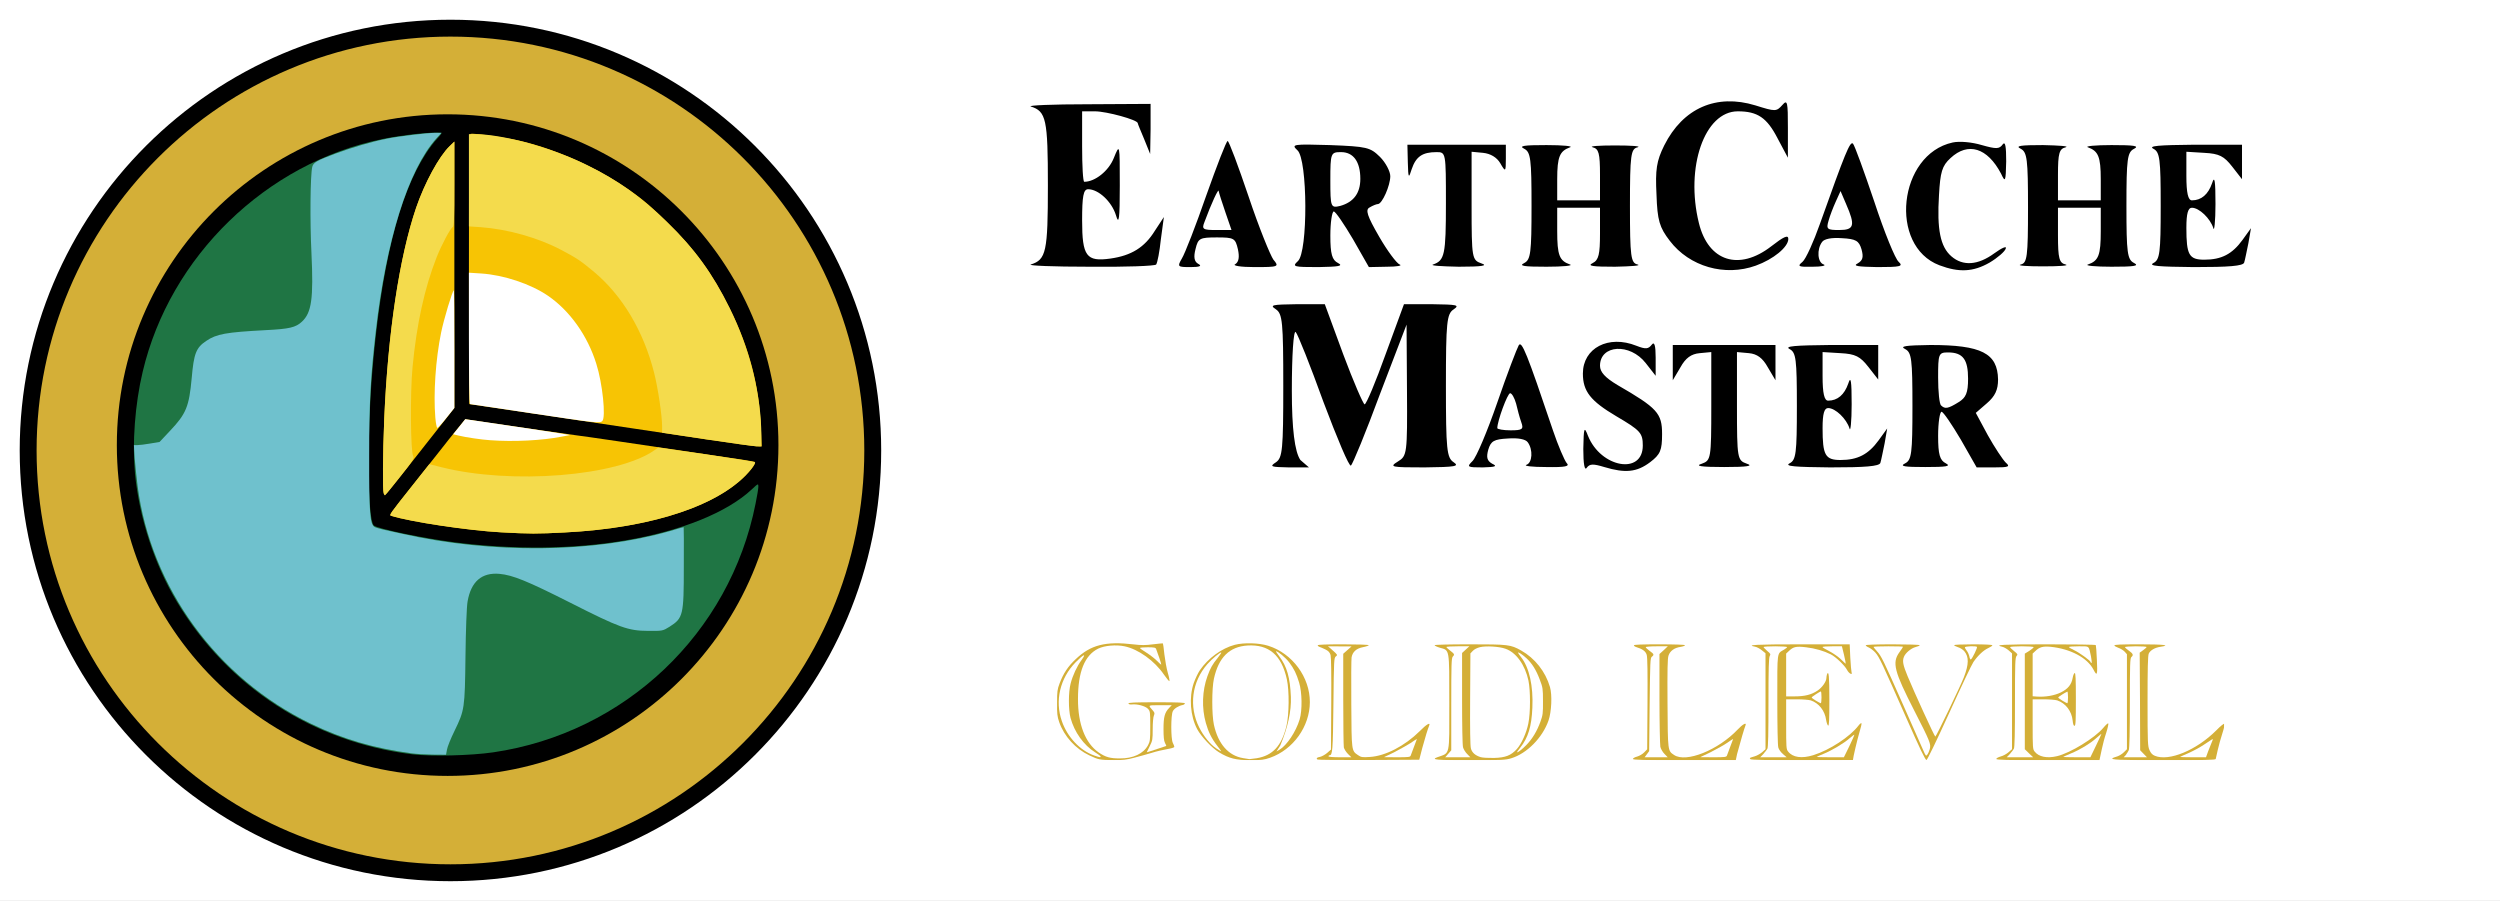 <?xml version="1.0" encoding="UTF-8" standalone="no"?>
<!DOCTYPE svg PUBLIC "-//W3C//DTD SVG 1.1//EN" "http://www.w3.org/Graphics/SVG/1.1/DTD/svg11.dtd">
<svg version="1.1" xmlns="http://www.w3.org/2000/svg" xmlns:xlink="http://www.w3.org/1999/xlink" preserveAspectRatio="xMidYMid meet" viewBox="0 0 888 320" width="300" height="108.11"><rect x="0" y="0" width="888" height="320" fill="#333333" stroke="none"/><defs><path d="M0 0L888 0L888 320L0 320L0 0Z" id="brZEzrje7"></path><path d="M160 310C77.21 310 10 242.79 10 160C10 77.21 77.21 10 160 10C242.79 10 310 77.21 310 160C310 242.79 242.79 310 160 310Z" id="aO6zd2blC"></path><path d="M160 310C77.21 310 10 242.79 10 160C10 77.21 77.21 10 160 10C242.79 10 310 77.21 310 160C310 242.79 242.79 310 160 310Z" id="ct0pffgv7"></path><path d="M159 275.6C94.15 275.6 41.5 222.95 41.5 158.1C41.5 93.25 94.15 40.6 159 40.6C223.85 40.6 276.5 93.25 276.5 158.1C276.5 222.95 223.85 275.6 159 275.6Z" id="au3BgDUsI"></path><path d="M50.68 132.06C60.36 91.02 94.58 57.84 135.89 49.38C143.32 47.88 153.56 46.8 156.81 47.17C157.04 47.17 156.38 48.11 155.3 49.24C154.22 50.32 152.39 52.77 151.17 54.69C141.48 69.73 135.19 95.68 132.18 132.76C130.3 155.7 130.58 184.55 132.74 186.62C133.87 187.8 150.51 191.23 161.51 192.64C182.56 195.32 204.09 195.08 222.32 191.93C242.11 188.55 258.28 182.02 267.07 173.79C269.28 171.72 269.37 171.68 269.37 172.85C269.37 173.46 268.95 176.19 268.38 178.87C259.27 224.97 221.95 260.37 175.18 267.23C167.1 268.4 153.19 268.73 146.47 267.93C111.26 263.61 80.95 243.96 62.81 213.69C54.82 200.35 49.51 184.04 47.95 168.25C46.92 157.53 47.95 143.48 50.68 132.06Z" id="aPyOLOqkV"></path><path d="M50.68 132.06C60.36 91.02 94.58 57.84 135.89 49.38C143.32 47.88 153.56 46.8 156.81 47.17C157.04 47.17 156.38 48.11 155.3 49.24C154.22 50.32 152.39 52.77 151.17 54.69C141.48 69.73 135.19 95.68 132.18 132.76C130.3 155.7 130.58 184.55 132.74 186.62C133.87 187.8 150.51 191.23 161.51 192.64C182.56 195.32 204.09 195.08 222.32 191.93C242.11 188.55 258.28 182.02 267.07 173.79C269.28 171.72 269.37 171.68 269.37 172.85C269.37 173.46 268.95 176.19 268.38 178.87C259.27 224.97 221.95 260.37 175.18 267.23C167.1 268.4 153.19 268.73 146.47 267.93C111.26 263.61 80.95 243.96 62.81 213.69C54.82 200.35 49.51 184.04 47.95 168.25C46.92 157.53 47.95 143.48 50.68 132.06Z" id="bvrBXNkSD"></path><path d="M155.05 161.63C157.87 158.01 161.35 153.64 162.76 151.95C162.93 151.74 163.77 150.72 165.29 148.89C169.55 149.54 171.92 149.9 172.39 149.97C182.83 151.52 202.24 154.3 204.4 154.58C205.43 154.67 212.11 155.66 219.2 156.69C236.5 159.28 245.19 160.55 257.27 162.33C262.82 163.13 267.66 163.88 267.99 164.03C268.98 164.31 266.06 168.02 262.49 171.03C250.41 181.23 228.23 187.71 200.64 189.12C190.67 189.64 188.28 189.64 177.84 189.08C166.09 188.42 145.74 185.36 138.88 183.2C138.18 182.97 138.46 182.54 145.37 173.85C147.86 170.75 152.18 165.25 155.05 161.63Z" id="grkoIyBql"></path><path d="M155.05 161.63C157.87 158.01 161.35 153.64 162.76 151.95C162.93 151.74 163.77 150.72 165.29 148.89C169.55 149.54 171.92 149.9 172.39 149.97C182.83 151.52 202.24 154.3 204.4 154.58C205.43 154.67 212.11 155.66 219.2 156.69C236.5 159.28 245.19 160.55 257.27 162.33C262.82 163.13 267.66 163.88 267.99 164.03C268.98 164.31 266.06 168.02 262.49 171.03C250.41 181.23 228.23 187.71 200.64 189.12C190.67 189.64 188.28 189.64 177.84 189.08C166.09 188.42 145.74 185.36 138.88 183.2C138.18 182.97 138.46 182.54 145.37 173.85C147.86 170.75 152.18 165.25 155.05 161.63Z" id="d43Bm2d4S"></path><path d="M159.7 51.93C159.81 51.82 160.38 51.27 161.39 50.29C161.39 53.44 161.39 69.2 161.39 97.57C161.39 125.96 161.39 141.74 161.39 144.9C159.56 147.24 158.54 148.54 158.34 148.8C149.17 160.5 138.13 174.41 137.42 175.16C136.67 175.96 136.58 175.96 136.3 175.26C135.87 174.13 135.97 161.44 136.48 148.8C137.75 118.48 141.94 90.85 147.81 73.74C150.91 64.86 155.99 55.5 159.7 51.93Z" id="b4RMXuiGoQ"></path><path d="M159.7 51.93C159.81 51.82 160.38 51.27 161.39 50.29C161.39 53.44 161.39 69.2 161.39 97.57C161.39 125.96 161.39 141.74 161.39 144.9C159.56 147.24 158.54 148.54 158.34 148.8C149.17 160.5 138.13 174.41 137.42 175.16C136.67 175.96 136.58 175.96 136.3 175.26C135.87 174.13 135.97 161.44 136.48 148.8C137.75 118.48 141.94 90.85 147.81 73.74C150.91 64.86 155.99 55.5 159.7 51.93Z" id="c2BqqHPNe7"></path><path d="M166.56 95.64C166.56 57.85 166.7 47.7 167.17 47.56C168.21 47.18 180.52 48.97 185.69 50.24C200.87 54.05 216.48 61.66 228.27 71.01C230.15 72.47 234.06 76.04 236.97 78.91C246.7 88.36 253.09 97.14 259.15 109.41C266.2 123.7 269.68 137 270.29 152.13C270.31 152.56 270.41 154.71 270.57 158.57C269.47 158.55 268.86 158.53 268.74 158.53C267.75 158.48 260.14 157.45 251.87 156.22C236.03 153.83 228.27 152.7 190.3 147.01C177.37 145.13 166.75 143.53 166.7 143.53C166.61 143.53 166.56 121.96 166.56 95.64Z" id="c2EytMsFz5"></path><path d="M166.56 95.64C166.56 57.85 166.7 47.7 167.17 47.56C168.21 47.18 180.52 48.97 185.69 50.24C200.87 54.05 216.48 61.66 228.27 71.01C230.15 72.47 234.06 76.04 236.97 78.91C246.7 88.36 253.09 97.14 259.15 109.41C266.2 123.7 269.68 137 270.29 152.13C270.31 152.56 270.41 154.71 270.57 158.57C269.47 158.55 268.86 158.53 268.74 158.53C267.75 158.48 260.14 157.45 251.87 156.22C236.03 153.83 228.27 152.7 190.3 147.01C177.37 145.13 166.75 143.53 166.7 143.53C166.61 143.53 166.56 121.96 166.56 95.64Z" id="a1TiUvfSmi"></path><path d="M47.84 162.71C47.82 162.4 47.73 160.87 47.56 158.1C48.29 158.1 48.7 158.1 48.78 158.1C49.44 158.1 51.51 157.87 53.34 157.54C53.56 157.5 54.68 157.31 56.68 156.98C58.91 154.61 60.14 153.29 60.39 153.03C66.17 146.92 67.16 144.43 68.1 134.23C68.85 125.58 69.65 123.51 73.22 121.11C76.89 118.62 80.22 118.01 94.42 117.26C102.78 116.84 105.04 116.32 107.25 114.25C110.68 111.06 111.39 106.07 110.63 89.95C110.07 78.58 110.21 62.13 110.92 59.26C111.29 57.76 112.56 57.01 119.14 54.56C124.55 52.54 132.02 50.33 137.19 49.3C141.47 48.41 151.66 47.18 154.77 47.18C154.9 47.18 155.57 47.18 156.79 47.18C155.74 48.34 155.17 48.98 155.05 49.11C145.04 60.2 137.14 85.35 133.48 117.68C131.6 134.18 131.13 142.78 131.13 162.1C131.08 182.26 131.41 186.3 133.1 187.2C133.52 187.43 134.98 187.85 136.25 188.14C137.56 188.42 140.53 189.08 142.83 189.59C174.79 196.78 210.79 196.41 237.91 188.65C240.54 187.85 242.75 187.24 242.84 187.24C242.89 187.24 242.94 193.54 242.89 201.25C242.89 218.55 242.66 219.53 237.86 222.59C235.47 224.09 235.32 224.14 230.25 224.09C223.1 224.04 220.28 223.06 202.47 214.03C187.29 206.37 182.12 204.26 177.42 203.83C171.12 203.27 167.32 206.56 166.09 213.61C165.76 215.26 165.44 224 165.34 233.07C165.11 251.82 165.01 252.24 161.44 259.62C160.12 262.3 158.9 265.31 158.76 266.3C158.74 266.41 158.63 267.01 158.43 268.08C155.58 268.06 154 268.04 153.69 268.04C151.1 267.99 147.67 267.8 146.12 267.57C132.63 265.73 121.77 262.54 110.4 257.04C77.03 240.87 53.62 208.77 48.88 172.67C48.5 169.71 48.03 165.2 47.84 162.71Z" id="b641qrAVS"></path><path d="M47.84 162.71C47.82 162.4 47.73 160.87 47.56 158.1C48.29 158.1 48.7 158.1 48.78 158.1C49.44 158.1 51.51 157.87 53.34 157.54C53.56 157.5 54.68 157.31 56.68 156.98C58.91 154.61 60.14 153.29 60.39 153.03C66.17 146.92 67.16 144.43 68.1 134.23C68.85 125.58 69.65 123.51 73.22 121.11C76.89 118.62 80.22 118.01 94.42 117.26C102.78 116.84 105.04 116.32 107.25 114.25C110.68 111.06 111.39 106.07 110.63 89.95C110.07 78.58 110.21 62.13 110.92 59.26C111.29 57.76 112.56 57.01 119.14 54.56C124.55 52.54 132.02 50.33 137.19 49.3C141.47 48.41 151.66 47.18 154.77 47.18C154.9 47.18 155.57 47.18 156.79 47.18C155.74 48.34 155.17 48.98 155.05 49.11C145.04 60.2 137.14 85.35 133.48 117.68C131.6 134.18 131.13 142.78 131.13 162.1C131.08 182.26 131.41 186.3 133.1 187.2C133.52 187.43 134.98 187.85 136.25 188.14C137.56 188.42 140.53 189.08 142.83 189.59C174.79 196.78 210.79 196.41 237.91 188.65C240.54 187.85 242.75 187.24 242.84 187.24C242.89 187.24 242.94 193.54 242.89 201.25C242.89 218.55 242.66 219.53 237.86 222.59C235.47 224.09 235.32 224.14 230.25 224.09C223.1 224.04 220.28 223.06 202.47 214.03C187.29 206.37 182.12 204.26 177.42 203.83C171.12 203.27 167.32 206.56 166.09 213.61C165.76 215.26 165.44 224 165.34 233.07C165.11 251.82 165.01 252.24 161.44 259.62C160.12 262.3 158.9 265.31 158.76 266.3C158.74 266.41 158.63 267.01 158.43 268.08C155.58 268.06 154 268.04 153.69 268.04C151.1 267.99 147.67 267.8 146.12 267.57C132.63 265.73 121.77 262.54 110.4 257.04C77.03 240.87 53.62 208.77 48.88 172.67C48.5 169.71 48.03 165.2 47.84 162.71Z" id="aiD43D8Fj"></path><path d="M152.51 164.87C155.08 165.52 156.5 165.88 156.79 165.95C181.6 172.2 219.3 169.2 232.5 159.89C232.59 159.83 233.03 159.51 233.82 158.95C244.03 160.42 249.7 161.23 250.83 161.39C260.19 162.76 267.99 164.03 268.18 164.17C268.37 164.31 267.75 165.44 266.77 166.66C256.94 179.11 232.18 187.53 200.64 189.12C190.72 189.64 188.28 189.64 178.17 189.08C166.19 188.42 145.84 185.36 138.93 183.2C138.18 182.97 138.5 182.54 146.73 172.16C147.11 171.67 149.04 169.24 152.51 164.87Z" id="a2VOHmsTKN"></path><path d="M152.51 164.87C155.08 165.52 156.5 165.88 156.79 165.95C181.6 172.2 219.3 169.2 232.5 159.89C232.59 159.83 233.03 159.51 233.82 158.95C244.03 160.42 249.7 161.23 250.83 161.39C260.19 162.76 267.99 164.03 268.18 164.17C268.37 164.31 267.75 165.44 266.77 166.66C256.94 179.11 232.18 187.53 200.64 189.12C190.72 189.64 188.28 189.64 178.17 189.08C166.19 188.42 145.84 185.36 138.93 183.2C138.18 182.97 138.5 182.54 146.73 172.16C147.11 171.67 149.04 169.24 152.51 164.87Z" id="c9yd2YyEjR"></path><path d="M159.7 51.93C159.81 51.82 160.38 51.27 161.39 50.29C161.39 59.34 161.39 64.37 161.39 65.37C161.39 77.55 161.25 80.51 160.78 80.69C160.03 80.98 156.83 86.99 155.1 91.36C150.82 102.22 148 115.05 146.54 130.37C145.65 139.59 145.84 160.88 146.78 162.05C147.25 162.62 146.45 163.93 142.12 169.34C139.26 173 136.81 175.96 136.72 175.96C136.67 175.96 136.44 175.63 136.3 175.21C135.87 174.08 135.97 161.58 136.48 148.94C137.8 118.2 141.75 91.93 147.76 73.97C150.72 65.14 155.89 55.6 159.7 51.93Z" id="gps6c0NiD"></path><path d="M159.7 51.93C159.81 51.82 160.38 51.27 161.39 50.29C161.39 59.34 161.39 64.37 161.39 65.37C161.39 77.55 161.25 80.51 160.78 80.69C160.03 80.98 156.83 86.99 155.1 91.36C150.82 102.22 148 115.05 146.54 130.37C145.65 139.59 145.84 160.88 146.78 162.05C147.25 162.62 146.45 163.93 142.12 169.34C139.26 173 136.81 175.96 136.72 175.96C136.67 175.96 136.44 175.63 136.3 175.21C135.87 174.08 135.97 161.58 136.48 148.94C137.8 118.2 141.75 91.93 147.76 73.97C150.72 65.14 155.89 55.6 159.7 51.93Z" id="a57MPXwlSv"></path><path d="M232.36 132.49C228.6 117.59 221.04 104.9 210.79 96.39C205.95 92.4 204.92 91.74 199.37 88.78C191.1 84.41 180.33 81.4 170.75 80.69C170.47 80.68 169.07 80.58 166.56 80.41C166.56 79.32 166.56 73.87 166.56 64.06C166.56 54.21 166.56 48.75 166.56 47.65C167.92 47.65 168.67 47.65 168.82 47.65C178.78 47.7 196.13 52.49 208.63 58.7C219.53 64.06 227.85 69.98 236.97 78.91C246.7 88.31 253.09 97.14 259.15 109.41C266.34 123.93 270.43 140.43 270.43 154.81C270.43 155.06 270.43 156.32 270.43 158.57C269.39 158.55 268.81 158.53 268.69 158.53C267.71 158.48 259.76 157.4 251.07 156.08C248.95 155.76 243.66 154.96 235.18 153.69C235.18 152.36 235.18 151.62 235.18 151.48C235.18 147.67 233.73 137.89 232.36 132.49Z" id="aiD9xsH8e"></path><path d="M232.36 132.49C228.6 117.59 221.04 104.9 210.79 96.39C205.95 92.4 204.92 91.74 199.37 88.78C191.1 84.41 180.33 81.4 170.75 80.69C170.47 80.68 169.07 80.58 166.56 80.41C166.56 79.32 166.56 73.87 166.56 64.06C166.56 54.21 166.56 48.75 166.56 47.65C167.92 47.65 168.67 47.65 168.82 47.65C178.78 47.7 196.13 52.49 208.63 58.7C219.53 64.06 227.85 69.98 236.97 78.91C246.7 88.31 253.09 97.14 259.15 109.41C266.34 123.93 270.43 140.43 270.43 154.81C270.43 155.06 270.43 156.32 270.43 158.57C269.39 158.55 268.81 158.53 268.69 158.53C267.71 158.48 259.76 157.4 251.07 156.08C248.95 155.76 243.66 154.96 235.18 153.69C235.18 152.36 235.18 151.62 235.18 151.48C235.18 147.67 233.73 137.89 232.36 132.49Z" id="b1g7bcYzv7"></path><path d="M163.13 151.57C164.4 149.96 165.11 149.07 165.25 148.89C174.47 150.24 179.59 151 180.62 151.15C189.03 152.42 197.44 153.64 199.23 153.97C199.45 154 200.54 154.19 202.52 154.53C200.69 154.87 199.67 155.06 199.46 155.1C192.65 156.46 182.36 156.98 174.08 156.36C171.22 156.18 165.34 155.33 162.94 154.72C162.81 154.69 162.15 154.53 160.97 154.25C161.12 154.07 161.84 153.18 163.13 151.57Z" id="bLeh6cPDh"></path><path d="M163.13 151.57C164.4 149.96 165.11 149.07 165.25 148.89C174.47 150.24 179.59 151 180.62 151.15C189.03 152.42 197.44 153.64 199.23 153.97C199.45 154 200.54 154.19 202.52 154.53C200.69 154.87 199.67 155.06 199.46 155.1C192.65 156.46 182.36 156.98 174.08 156.36C171.22 156.18 165.34 155.33 162.94 154.72C162.81 154.69 162.15 154.53 160.97 154.25C161.12 154.07 161.84 153.18 163.13 151.57Z" id="eHGdkOzqL"></path><path d="M161.39 123.98C161.39 125.38 161.39 132.35 161.39 144.9C159.7 147.01 158.76 148.19 158.57 148.42C157.02 150.4 155.57 151.99 155.33 151.99C155.14 151.99 154.81 150.4 154.63 148.37C153.92 139.77 154.72 127.74 156.69 118.11C157.63 113.45 160.74 103.11 161.21 103.11C161.3 103.11 161.39 112.51 161.39 123.98Z" id="d2ej0MAZzC"></path><path d="M161.39 123.98C161.39 125.38 161.39 132.35 161.39 144.9C159.7 147.01 158.76 148.19 158.57 148.42C157.02 150.4 155.57 151.99 155.33 151.99C155.14 151.99 154.81 150.4 154.63 148.37C153.92 139.77 154.72 127.74 156.69 118.11C157.63 113.45 160.74 103.11 161.21 103.11C161.3 103.11 161.39 112.51 161.39 123.98Z" id="alMSvZGOw"></path><path d="M166.56 96.86C169.19 97.03 170.64 97.13 170.93 97.14C178.92 97.66 188.51 100.86 194.62 105.04C202.38 110.35 208.72 119.23 211.82 129.25C214.03 136.2 215.26 148.23 213.94 149.55C213.09 150.4 211.64 150.25 188.65 146.78C176.9 145.04 167.13 143.58 166.94 143.53C166.7 143.53 166.56 133.05 166.56 120.17C166.56 118.62 166.56 110.85 166.56 96.86Z" id="b26zwC7W2O"></path><path d="M166.56 96.86C169.19 97.03 170.64 97.13 170.93 97.14C178.92 97.66 188.51 100.86 194.62 105.04C202.38 110.35 208.72 119.23 211.82 129.25C214.03 136.2 215.26 148.23 213.94 149.55C213.09 150.4 211.64 150.25 188.65 146.78C176.9 145.04 167.13 143.58 166.94 143.53C166.7 143.53 166.56 133.05 166.56 120.17C166.56 118.62 166.56 110.85 166.56 96.86Z" id="e1HrzeQWFv"></path><path d="M359 31L580.5 31L802 31L802 100.77L802 170.54L580.5 170.54L359 170.54L359 100.77L359 31Z" id="c64J62Jp5B"></path><path d="M357 29L582 29L807 29L807 101.46L807 173.93L582 173.93L357 173.93L357 101.46L357 29ZM586.11 164.18C589.76 161.41 590.37 159.96 590.37 154.16C590.37 146.79 588.69 144.94 574.55 136.77C570.15 134.14 568.32 132.16 568.32 129.92C568.32 122.41 578.96 121.75 584.59 129C584.82 129.3 585.99 130.79 588.09 133.48C588.09 129.61 588.09 127.45 588.09 127.02C588.09 122.67 587.63 121.23 586.72 122.41C585.5 123.99 584.59 124.12 581.24 122.81C571.36 118.85 562.24 123.6 562.24 132.69C562.24 139.01 564.98 142.44 574.1 147.84C582.61 152.85 583.52 153.77 583.52 158.25C583.52 168.79 568.63 166.15 564.06 154.82C562.7 151.27 562.54 151.79 562.39 159.43C562.39 164.84 562.85 167.34 563.61 166.15C564.67 164.7 565.89 164.7 569.84 165.89C577.29 168.13 581.4 167.73 586.11 164.18ZM458.86 138.75C458.86 125.97 459.47 117.27 460.23 117.93C460.99 118.72 465.4 129.79 470.11 142.83C474.98 155.75 479.23 165.89 479.84 165.36C480.45 164.97 485.16 153.51 490.18 139.93C490.81 138.29 493.95 130.08 499.61 115.3C499.7 129.29 499.75 137.06 499.76 138.62C499.91 161.28 499.76 161.94 496.56 163.91C493.37 165.89 493.98 166.02 505.99 166.02C517.09 165.89 518.46 165.63 516.33 164.18C513.9 162.6 513.59 159.7 513.59 137.04C513.59 114.37 513.9 111.48 516.33 109.89C518.61 108.31 517.54 108.18 508.73 108.05C508.06 108.05 504.71 108.05 498.69 108.05C494.77 118.72 492.59 124.65 492.16 125.84C488.66 135.59 485.31 143.62 484.71 143.62C484.25 143.62 480.75 135.59 477.11 125.84C476.67 124.65 474.49 118.72 470.57 108.05C464.55 108.05 461.2 108.05 460.53 108.05C451.87 108.18 450.8 108.31 453.24 109.89C455.52 111.48 455.82 114.37 455.82 137.04C455.82 159.7 455.52 162.6 453.24 164.18C450.8 165.76 451.41 165.89 457.8 166.02C458.27 166.02 460.66 166.02 464.94 166.02L461.9 163.39C459.88 160.49 458.86 152.28 458.86 138.75ZM528.64 159.7C529.55 156.67 530.62 156.01 535.64 155.75C539.28 155.48 541.87 156.01 542.63 157.06C544.61 159.7 544.3 164.44 542.17 165.1C541.11 165.5 544.15 165.89 549.17 165.89C556.16 166.02 557.68 165.63 556.46 164.44C555.7 163.52 553.42 158.25 551.6 152.85C542.32 125.31 540.5 120.83 539.44 122.67C538.83 123.73 535.33 132.82 531.84 142.97C528.34 153.11 524.39 162.46 523.02 163.78C520.89 165.89 521.19 166.02 526.67 166.02C531.23 165.89 531.99 165.63 530.01 164.7C528.19 163.65 527.88 162.46 528.64 159.7ZM616.97 144.28C616.97 143 616.97 136.59 616.97 125.05C619.52 125.28 620.94 125.42 621.23 125.44C624.12 125.71 626.09 127.15 627.92 130.45C628.1 130.76 629.01 132.29 630.65 135.06L630.65 128.87L630.65 122.54L612.41 122.54L594.17 122.54L594.17 128.87L594.17 135.06C595.81 132.29 596.72 130.76 596.9 130.45C598.73 127.15 600.7 125.71 603.74 125.44C604.02 125.42 605.39 125.28 607.85 125.05C607.85 136.59 607.85 143 607.85 144.28C607.85 162.99 607.7 163.52 604.5 164.7C601.92 165.5 604.05 165.89 612.41 165.89C620.77 165.89 622.9 165.5 620.47 164.7C617.12 163.52 616.97 162.99 616.97 144.28ZM669.42 157.46C669.48 157.11 669.78 155.35 670.33 152.19C668.51 154.72 667.49 156.12 667.29 156.4C663.64 161.41 659.84 163.39 653.76 163.39C648.29 163.39 647.38 161.67 647.38 152.06C647.38 146.92 647.98 144.94 649.35 144.94C651.94 144.94 655.89 148.76 656.95 152.19C657.26 153.64 657.71 149.82 657.71 143.62C657.71 135.19 657.41 133.35 656.5 136.25C655.13 140.2 652.7 142.31 649.35 142.31C647.98 142.31 647.38 139.67 647.38 133.61C647.38 133.04 647.38 130.18 647.38 125.05C651.21 125.28 653.34 125.42 653.76 125.44C659.08 125.71 660.75 126.63 663.64 130.32C663.88 130.62 665.04 132.11 667.14 134.8L667.14 128.6L667.14 122.54C656.92 122.54 651.25 122.54 650.11 122.54C637.65 122.67 633.69 122.94 635.67 123.99C637.95 125.18 638.25 127.55 638.25 144.28C638.25 161.02 637.95 163.39 635.67 164.57C633.69 165.63 637.65 165.89 650.11 166.02C662.58 166.02 667.44 165.63 667.9 164.44C668.2 163.52 668.81 160.36 669.42 157.46ZM688.42 154.82C688.42 150.08 689.03 146.26 689.64 146.26C690.25 146.26 693.29 150.74 696.48 156.14C696.86 156.8 698.73 160.09 702.11 166.02C705.85 166.02 707.92 166.02 708.34 166.02C713.51 166.02 714.12 165.76 712.44 164.31C711.38 163.26 708.49 158.91 706.06 154.56C705.77 154.03 704.36 151.4 701.8 146.65C704.17 144.6 705.49 143.46 705.75 143.23C708.64 140.73 709.71 138.49 709.71 134.8C709.55 125.44 703.78 122.54 685.69 122.54C677.02 122.67 674.59 122.94 676.72 123.99C679 125.18 679.3 127.55 679.3 144.28C679.3 161.02 679 163.39 676.72 164.57C674.59 165.63 676.41 165.89 683.86 165.89C691.31 165.89 693.14 165.63 691.16 164.57C689.03 163.52 688.42 161.41 688.42 154.82ZM635.21 84.86C635.21 83.28 633.54 84.07 629.13 87.5C617.73 96.32 606.78 92.9 603.44 79.2C598.57 59.43 605.42 39.54 617.27 39.54C624.27 39.54 627.61 41.78 631.41 49.16C631.66 49.61 632.87 51.9 635.06 56.01C635.06 49.68 635.06 46.17 635.06 45.47C635.06 36.24 634.91 35.19 633.09 37.3C630.96 39.67 630.65 39.67 623.51 37.43C609.67 33.21 597.81 38.35 591.13 51.66C588.39 57.19 587.93 60.22 588.39 69.18C588.69 78.27 589.45 80.78 593.1 85.52C600.1 94.74 612.71 98.3 623.66 94.35C629.89 92.11 635.21 87.76 635.21 84.86ZM712.44 88.29C712.9 87.23 711.07 88.02 708.34 90C702.56 94.22 697.24 94.61 693.14 91.05C689.18 87.63 687.97 81.44 688.73 69.31C689.18 61.15 689.79 58.91 692.83 56.14C699.06 50.34 705.91 52.45 710.77 61.67C712.29 64.97 712.44 64.57 712.6 57.32C712.6 52.05 712.29 50.08 711.38 51.26C710.16 52.98 709.1 52.98 703.93 51.53C700.43 50.47 696.02 50.08 693.59 50.61C674.28 54.82 670.79 87.36 688.88 94.22C695.87 96.85 700.89 96.59 706.67 93.29C709.55 91.58 712.14 89.34 712.44 88.29ZM412.34 84.99C412.41 84.47 412.77 81.83 413.41 77.09C411.49 80.01 410.43 81.64 410.21 81.96C406.56 87.89 401.85 90.79 394.4 91.84C385.89 93.03 384.37 91.05 384.37 78.27C384.37 69.71 384.82 67.21 386.5 67.21C390.15 67.21 394.86 71.55 396.38 76.43C397.44 80.12 397.75 77.88 397.75 65.89C397.75 51 397.75 50.87 395.62 56.14C393.79 60.75 388.93 64.57 385.13 64.57C384.67 64.57 384.37 58.91 384.37 52.05C384.37 51.22 384.37 47.05 384.37 39.54C387.11 39.54 388.63 39.54 388.93 39.54C393.03 39.54 404.13 42.57 404.13 43.75C404.13 44.02 405.2 46.52 406.41 49.42C406.55 49.77 407.26 51.53 408.54 54.69L408.69 45.86L408.69 36.9C395.28 36.98 387.84 37.03 386.35 37.03C373.88 37.03 364.91 37.43 366.13 37.82C371.6 39.54 372.21 42.3 372.21 65.89C372.21 89.47 371.6 92.24 366.13 93.95C364.91 94.35 374.18 94.74 386.95 94.74C399.57 94.87 410.37 94.48 410.67 93.95C411.13 93.29 411.89 89.34 412.34 84.99ZM424.66 88.42C425.57 84.6 426.18 84.33 432.26 84.33C438.34 84.33 438.79 84.6 439.71 88.55C440.31 91.32 440.01 93.03 438.79 93.82C437.58 94.35 440.62 94.87 445.64 94.87C454.15 94.87 454.45 94.74 452.32 92.24C451.26 90.79 447.16 80.78 443.51 69.84C439.86 59.04 436.51 50.08 436.06 50.08C435.6 50.08 432.26 58.77 428.46 69.45C424.81 79.99 420.86 90.13 419.79 91.84C418.12 94.74 418.27 94.87 422.83 94.87C426.18 94.87 427.09 94.48 425.57 93.69C424.2 92.9 423.9 91.32 424.66 88.42ZM472.54 83.68C472.54 78.93 473.15 75.11 473.76 75.11C474.37 75.11 477.41 79.59 480.6 84.99C480.98 85.65 482.85 88.95 486.23 94.87C490.06 94.8 492.19 94.75 492.61 94.74C496.26 94.74 498.24 94.35 497.17 93.95C496.11 93.56 492.76 89.08 489.88 84.07C485.62 76.69 484.86 74.45 486.53 73.66C487.6 73 488.96 72.48 489.42 72.48C490.94 72.48 493.83 65.89 493.83 62.59C493.83 60.88 492.16 57.72 490.18 55.74C486.68 52.32 485.62 52.05 472.39 51.53C459.17 51.13 458.56 51.26 460.84 53.37C464.49 56.53 464.64 89.6 460.99 92.77C458.86 94.74 459.47 94.87 468.29 94.87C475.59 94.74 477.26 94.48 475.28 93.43C473.15 92.37 472.54 90.26 472.54 83.68ZM522.71 73.14C522.71 71.85 522.71 65.44 522.71 53.9C525.18 54.14 526.54 54.27 526.82 54.29C529.4 54.56 531.68 55.88 532.9 57.98C534.72 61.15 534.88 61.15 534.88 56.4C534.88 56.07 534.88 54.4 534.88 51.4L517.39 51.4L499.91 51.4C500 55.19 500.05 57.3 500.06 57.72C500.21 63.39 500.37 63.52 501.43 60.09C502.95 55.61 505.23 54.03 510.25 54.03C513.59 54.03 513.59 54.16 513.59 72.21C513.59 90.53 513.14 92.5 509.03 93.95C507.81 94.35 511.92 94.61 518.15 94.74C526.51 94.74 528.64 94.35 526.21 93.56C522.87 92.37 522.71 91.84 522.71 73.14ZM553.12 82.09C553.12 81.54 553.12 78.77 553.12 73.79L560.72 73.79L568.32 73.79C568.32 79.33 568.32 82.4 568.32 83.02C568.32 90.26 567.87 92.37 565.74 93.43C563.61 94.48 565.74 94.74 573.64 94.74C579.57 94.61 583.07 94.35 581.7 93.95C579.27 93.43 578.96 91.32 578.96 73.14C578.96 54.95 579.27 52.84 581.7 52.32C583.07 51.92 579.57 51.66 573.64 51.66C567.87 51.66 564.22 51.92 565.74 52.32C567.87 52.84 568.32 54.43 568.32 62.07C568.32 62.67 568.32 65.7 568.32 71.16L560.72 71.16L553.12 71.16C553.12 66.65 553.12 64.15 553.12 63.65C553.12 55.61 554.03 53.64 557.68 52.32C558.9 51.92 555.25 51.53 549.32 51.53C541.41 51.53 539.28 51.79 541.41 52.84C543.69 54.03 544 56.4 544 73.14C544 89.87 543.69 92.24 541.41 93.43C539.28 94.48 541.41 94.74 549.32 94.74C555.25 94.74 558.9 94.35 557.68 93.95C553.88 92.63 553.12 90.66 553.12 82.09ZM647.22 85.92C647.98 84.86 650.57 84.33 654.22 84.6C659.23 84.86 660.3 85.52 661.21 88.55C661.97 91.32 661.67 92.5 659.84 93.56C658.02 94.48 659.84 94.74 666.84 94.87C675.04 94.87 676.11 94.61 674.44 93.03C673.22 92.11 669.27 82.36 665.77 71.69C662.12 60.88 658.78 51.66 658.17 51C657.11 50.08 655.43 54.29 646.46 79.46C644.18 85.92 641.45 91.98 640.23 93.03C638.25 94.61 638.86 94.87 643.88 94.74C647.07 94.74 648.74 94.35 647.83 93.95C645.55 93.29 645.25 88.55 647.22 85.92ZM730.99 83.54C730.99 82.89 730.99 79.64 730.99 73.79L738.59 73.79L746.19 73.79C746.19 78.77 746.19 81.54 746.19 82.09C746.19 90.66 745.43 92.63 741.63 93.95C740.42 94.35 744.22 94.74 749.99 94.74C757.9 94.74 760.03 94.48 758.05 93.43C755.62 92.24 755.31 89.87 755.31 73.14C755.31 56.4 755.62 54.03 758.05 52.84C760.03 51.79 757.9 51.53 749.99 51.53C744.22 51.53 740.42 51.92 741.63 52.32C745.28 53.64 746.19 55.61 746.19 63.65C746.19 64.15 746.19 66.65 746.19 71.16L738.59 71.16L730.99 71.16C730.99 65.7 730.99 62.67 730.99 62.07C730.99 54.43 731.45 52.84 733.73 52.32C735.1 51.92 731.6 51.66 725.67 51.53C717.76 51.53 715.64 51.79 717.76 52.84C720.04 54.03 720.35 56.53 720.35 73.79C720.35 91.32 720.04 93.43 717.76 93.95C716.24 94.35 719.89 94.61 725.67 94.61C731.6 94.61 735.1 94.35 733.73 93.95C731.45 93.43 730.99 91.84 730.99 83.54ZM798.64 86.31C798.7 85.96 799.01 84.2 799.55 81.04C797.73 83.57 796.72 84.98 796.51 85.26C792.87 90.26 789.06 92.24 782.98 92.24C777.51 92.24 776.6 90.53 776.6 80.91C776.6 75.77 777.21 73.79 778.57 73.79C781.16 73.79 785.11 77.61 786.18 81.04C786.48 82.49 786.94 78.67 786.94 72.48C786.94 64.04 786.63 62.2 785.72 65.1C784.35 69.05 781.92 71.16 778.57 71.16C777.21 71.16 776.6 68.52 776.6 62.46C776.6 61.89 776.6 59.04 776.6 53.9C780.43 54.14 782.56 54.27 782.98 54.29C788.3 54.56 789.98 55.48 792.87 59.17C793.1 59.47 794.26 60.96 796.36 63.65L796.36 57.46L796.36 51.4C786.15 51.4 780.47 51.4 779.34 51.4C766.87 51.53 762.92 51.79 764.89 52.84C767.17 54.03 767.48 56.4 767.48 73.14C767.48 89.87 767.17 92.24 764.89 93.43C762.92 94.48 766.87 94.74 779.34 94.87C791.8 94.87 796.67 94.48 797.12 93.29C797.43 92.37 798.03 89.21 798.64 86.31Z" id="fjEesoKPA"></path><path d="M536.4 139.67C537 139.67 537.92 141.25 538.52 143.36C538.98 145.34 539.74 148.24 540.35 149.95C541.26 152.45 540.8 152.85 536.55 152.85C533.96 152.85 531.84 152.45 531.84 152.06C531.84 149.55 535.48 139.67 536.4 139.67Z" id="fOR0vvfGf"></path><path d="M688.42 134.14C688.42 125.71 688.57 125.18 691.92 125.18C697.24 125.18 699.06 127.68 699.06 134.53C699.06 139.54 698.3 141.25 695.72 142.83C691.92 145.2 690.86 145.34 689.49 144.02C688.88 143.62 688.42 139.14 688.42 134.14Z" id="cYWf0sA0I"></path><path d="M432.87 67.86C433.02 68.66 434.08 71.95 435.3 75.51C435.44 75.92 436.15 77.98 437.43 81.7C434.23 81.7 432.46 81.7 432.11 81.7C427.24 81.7 426.78 81.44 427.85 78.8C430.28 72.21 432.87 66.68 432.87 67.86Z" id="h96QA5tYg"></path><path d="M476.35 54.03C480.75 54.03 483.19 57.46 483.19 63.52C483.19 68.66 480.75 71.82 476.04 73.14C472.7 73.93 472.54 73.66 472.54 64.04C472.54 54.29 472.7 54.03 476.35 54.03Z" id="b10nBJJ4L4"></path><path d="M652.09 71.55C652.2 71.31 652.76 70.08 653.76 67.86C654.95 70.63 655.61 72.17 655.74 72.48C659.08 80.12 658.63 81.7 653.3 81.7C649.05 81.7 648.59 81.44 649.5 78.41C649.96 76.69 651.18 73.53 652.09 71.55Z" id="bzErsCcU"></path><path d="M375 228L582.5 228L790 228L790 249L790 270L582.5 270L375 270L375 249L375 228Z" id="a2FzeIISEm"></path><path d="M373.51 226.77L582.81 226.77L792.11 226.77L792.11 249.27L792.11 271.77L582.81 271.77L373.51 271.77L373.51 249.27L373.51 226.77ZM409.09 267.41C410.73 266.88 413.21 266.32 414.61 266.08C416.04 265.84 417.12 265.52 417.12 265.28C417.12 265.07 416.87 264.41 416.59 263.88C415.86 262.45 415.86 254.01 416.59 252.62C417.05 251.67 418.62 250.7 420.05 250.42C420.43 250.38 420.78 250.1 420.88 249.89C420.99 249.55 418.83 249.44 410.84 249.44C402.85 249.44 400.69 249.55 400.83 249.89C400.9 250.14 401.38 250.28 402.05 250.21C403.97 250 406.83 250.8 407.73 251.74C408.54 252.62 408.57 252.82 408.57 257.92C408.57 262.77 408.5 263.36 407.77 264.72C406.16 267.69 402.5 269.43 397.76 269.39C394.3 269.39 392.7 268.94 390.26 267.27C385.48 263.95 382.86 257.22 382.9 248.22C382.9 238.63 385.27 232.77 390.08 230.39C392.38 229.28 396.43 228.93 399.43 229.56C404.32 230.57 410.11 234.72 413.45 239.64C414.4 241 415.23 242.01 415.37 241.94C415.51 241.87 415.27 240.55 414.81 239.01C414.36 237.48 413.84 234.51 413.59 232.45C413.38 230.39 413.14 228.62 413.07 228.55C413.04 228.48 411.43 228.62 409.55 228.86C406.9 229.21 405.33 229.21 402.75 228.89C392.66 227.71 387.43 229.03 382.06 234.16C379.34 236.71 377.7 239.19 376.37 242.74C375.57 244.8 375.47 245.64 375.47 249.62C375.43 253.49 375.54 254.5 376.23 256.49C377.98 261.55 382.06 266.01 386.94 268.31C390.33 269.88 390.47 269.92 395.52 269.99C398.84 270.02 400.2 269.85 402.85 269.15C404.66 268.7 407.45 267.89 409.09 267.41ZM465.26 249.41C465.29 240.55 459.08 232.1 450.5 229.38C447.22 228.34 441.88 228.2 438.61 229.03C433.97 230.25 429.12 233.78 426.19 238.07C425.52 239.05 424.58 241.07 424.02 242.6C422.28 247.7 422.77 254.32 425.25 259C426.68 261.65 430.48 265.7 433.02 267.23C436.65 269.43 439.02 269.99 444.15 270.02C448.09 270.02 449 269.88 451.13 269.15C459.36 266.25 465.22 258.06 465.26 249.41ZM507.64 257.74C508.2 256.38 506.73 257.22 504.29 259.7C498.99 264.96 492.05 268.56 486.54 268.87C483.85 269.05 483.47 268.98 482.35 268.21C480.05 266.64 480.08 266.92 479.98 249.96C479.91 241.52 479.98 234.13 480.08 233.5C480.43 231.55 481.76 230.32 484.13 229.87C485.24 229.66 486.19 229.31 486.19 229.17C486.19 229 482.1 228.86 477.12 228.86C471.12 228.86 468.05 228.96 468.05 229.21C468.05 229.42 468.33 229.66 468.67 229.77C468.99 229.87 469.93 230.25 470.77 230.67C471.88 231.23 472.3 231.69 472.62 232.66C472.83 233.5 472.93 239.46 472.86 250.1C472.85 251.18 472.82 256.56 472.76 266.25C471.94 266.97 471.49 267.36 471.4 267.44C470.66 268.07 469.51 268.7 468.88 268.84C467.73 269.05 467.45 269.32 467.94 269.78C468.05 269.92 476.24 269.99 486.15 269.95C487.35 269.95 493.34 269.91 504.12 269.85L505.2 265.66C506.31 261.62 507.13 258.98 507.64 257.74ZM550.02 255.96C551.1 252.89 551.38 246.86 550.55 244.03C548.94 238.52 545.21 233.81 540.26 231.02C536.52 228.96 535.79 228.86 522.05 228.86C514.58 228.86 509.56 229 509.56 229.17C509.56 229.35 510.43 229.77 511.48 230.08C514.93 231.06 514.79 230.15 514.79 249.48C514.79 269.05 515.17 267.27 510.5 268.98C508.13 269.85 510.22 270.02 522.29 270.02C533.59 270.02 534.78 269.95 536.84 269.32C542.38 267.62 547.89 262.03 550.02 255.96ZM620.03 257.57C620.45 256.45 618.95 257.29 617.28 259.07C610.34 266.43 598.89 271.03 594.64 268.17C592.37 266.67 592.41 266.92 592.3 249.75C592.23 237.79 592.3 233.92 592.65 232.87C593.21 231.2 594.74 230.08 596.94 229.77C597.81 229.63 598.51 229.38 598.51 229.17C598.51 229 594.85 228.86 589.44 228.86C583.44 228.86 580.37 228.96 580.37 229.21C580.37 229.42 580.65 229.66 581 229.77C583.41 230.5 584.52 231.3 584.91 232.59C585.19 233.5 585.25 238.98 585.19 250.03C585.18 251.11 585.14 256.48 585.08 266.15C584.45 266.8 584.1 267.16 584.03 267.23C583.44 267.86 582.32 268.49 581.52 268.73C580.69 268.94 580.02 269.32 580.02 269.57C580.02 269.92 583.58 270.02 598.3 270.02C599.52 270.02 605.6 270.02 616.55 270.02L617 267.86C618.49 262.39 619.5 258.96 620.03 257.57ZM660.46 260.15C660.99 258.48 661.3 257.01 661.2 256.87C661.06 256.77 660.6 257.12 660.18 257.67C657.15 261.69 649.89 266.43 644.07 268.24C639.99 269.5 636.78 269.05 635.14 266.95C634.48 266.15 634.44 265.52 634.44 257.25C634.44 256.66 634.44 253.71 634.44 248.39C636.72 248.39 637.99 248.39 638.24 248.39C640.3 248.39 642.53 248.57 643.2 248.78C646.06 249.75 648.18 252.41 648.64 255.72C648.81 256.73 649.13 257.64 649.37 257.74C649.68 257.85 649.79 255.86 649.79 248.6C649.79 240.27 649.58 237.93 648.95 239.53C648.85 239.85 648.74 240.41 648.74 240.82C648.74 242.05 647.24 244.21 645.6 245.29C643.44 246.75 641.07 247.35 637.51 247.35C637.31 247.35 636.28 247.35 634.44 247.35L634.44 239.74L634.44 232.14C635.03 231.59 635.35 231.29 635.42 231.23C636.99 229.7 638.03 229.49 641.52 229.91C644.77 230.29 647.84 231.2 650.28 232.42C652.13 233.36 655.27 236.39 656.1 238C656.77 239.29 658.13 239.95 657.67 238.77C657.57 238.45 657.36 236.08 657.22 233.53C657.21 233.22 657.14 231.66 657.01 228.86C646.57 228.86 640.76 228.86 639.6 228.86C623.77 228.86 619.96 229.07 623.38 229.7C624.01 229.8 625.09 230.39 625.82 230.99C625.91 231.06 626.34 231.41 627.11 232.03L627.11 249.09L627.11 266.12C626.38 266.76 625.98 267.12 625.89 267.2C625.23 267.75 624.01 268.45 623.21 268.66C621.39 269.19 621.39 269.19 621.71 269.64C621.85 269.92 627.6 270.02 640.06 270.02C650 270.02 658.16 269.99 658.16 269.95C658.2 269.05 659.77 262.45 660.46 260.15ZM700.96 235.14C702.57 232.8 704.56 230.95 706.23 230.19C707.03 229.84 707.7 229.38 707.7 229.21C707.7 229 704.97 228.86 700.89 228.86C697.16 228.86 694.09 229 694.09 229.14C694.09 229.31 694.72 229.63 695.45 229.87C696.22 230.08 697.23 230.74 697.72 231.3C699.39 233.32 699.36 235.91 697.58 240.55C696.32 243.79 687.74 261.62 687.43 261.65C687.15 261.65 679.79 245.57 677.56 240.13C675.95 236.22 675.67 234.82 676.27 233.32C676.79 231.96 678.81 230.25 680.38 229.84C681.22 229.63 681.88 229.35 681.88 229.17C681.88 229 677.59 228.86 672.29 228.86C666.22 228.86 662.7 229 662.7 229.21C662.7 229.38 663.22 229.77 663.85 230.01C664.47 230.29 665.49 231.09 666.15 231.82C667.54 233.43 668.45 235.35 677.17 255.13C682.02 266.12 683.9 270.02 684.29 269.95C684.6 269.88 687.71 263.43 692.35 253.28C696.5 244.14 700.37 235.98 700.96 235.14ZM746.59 265.98C746.87 264.62 747.53 262.03 748.13 260.29C748.68 258.55 749 257.05 748.86 256.94C748.68 256.84 747.92 257.53 747.11 258.51C744.08 262.14 735.36 267.48 730.65 268.59C727.09 269.43 724.16 268.84 722.7 266.95C722.03 266.15 722 265.52 722 257.25C722 256.66 722 253.71 722 248.39C724.28 248.39 725.55 248.39 725.8 248.39C727.86 248.39 730.09 248.57 730.75 248.78C733.72 249.79 735.85 252.58 736.2 255.89C736.33 257.19 736.54 257.81 736.86 257.81C737.28 257.81 737.35 256.1 737.35 248.36C737.35 241.03 737.24 238.94 736.93 239.05C736.68 239.15 736.37 239.88 736.23 240.72C735.81 243.13 734.56 244.7 732.01 245.95C729.74 247.07 726.46 247.63 723.5 247.42C723.4 247.41 722.9 247.38 722 247.31L722 239.71L722 232.14C722.58 231.59 722.91 231.29 722.97 231.23C724.4 229.84 725.66 229.49 728.28 229.73C735.43 230.43 741.43 233.64 743.63 237.89C744.88 240.37 745.09 239.74 744.81 234.34C744.71 231.62 744.5 229.28 744.43 229.14C744.36 228.96 736.61 228.86 727.2 228.86C711.36 228.86 708.04 229.03 711.22 229.73C711.81 229.87 712.82 230.43 713.49 231.02C713.57 231.09 713.96 231.44 714.67 232.07L714.67 249.09L714.67 266.12C713.92 266.76 713.5 267.12 713.42 267.2C712.75 267.79 711.5 268.49 710.63 268.7C709.79 268.94 709.09 269.32 709.09 269.57C709.09 269.92 712.65 270.02 727.4 270.02C728.63 270.02 734.73 270.02 745.72 270.02L745.89 269.25C746.17 267.98 746.4 266.88 746.59 265.98ZM787.75 266.36C788.1 264.82 788.83 262.17 789.39 260.46C789.95 258.75 790.3 257.25 790.12 257.08C789.95 256.91 788.66 257.95 787.23 259.42C780.22 266.46 770.38 270.55 765.39 268.45C764.52 268.1 764 267.55 763.51 266.46C762.88 265.03 762.81 264.06 762.81 249.02C762.81 237.58 762.92 232.84 763.23 232.17C763.75 230.99 765.43 230.01 767.45 229.73C771.22 229.17 768.57 228.86 759.99 228.86C753.22 228.86 750.92 228.96 751.02 229.28C751.09 229.49 751.79 229.87 752.56 230.15C753.29 230.39 754.26 231.02 754.72 231.51C754.77 231.57 755.03 231.86 755.49 232.38L755.49 249.27L755.49 266.12C754.86 266.74 754.51 267.09 754.44 267.16C753.88 267.75 752.8 268.42 752.1 268.66C751.37 268.87 750.67 269.15 750.5 269.22C749.35 269.88 752.49 270.02 768.78 270.02C782.97 270.02 786.92 269.92 787.02 269.6C787.09 269.36 787.4 267.89 787.75 266.36Z" id="b16c0hrTOb"></path><path d="M377.18 256.17C374.63 248.92 376.51 240.89 382.09 235.21C384.95 232.31 386 231.89 384.19 234.41C382.58 236.57 381.01 239.92 380.28 242.81C379.48 245.85 379.48 251.99 380.25 254.99C381.61 260.01 384.92 264.69 389 267.23C390.08 267.89 390.95 268.56 390.95 268.73C390.95 269.08 390.68 269.05 388.65 268.35C383.66 266.6 379.13 261.82 377.18 256.17Z" id="j1FDZj0zZQ"></path><path d="M408.4 265C409.37 263.08 409.44 262.7 409.44 259C409.44 256.73 409.62 254.67 409.86 254.15C410.18 253.42 410.14 253.14 409.58 252.48C407.7 250.35 407.56 250.49 412.09 250.49C412.37 250.49 413.74 250.49 416.21 250.49C415.65 251.07 415.33 251.4 415.27 251.46C413.7 253.1 413.28 254.64 413.28 258.93C413.28 261.75 413.42 263.15 413.8 263.88C414.12 264.44 414.29 264.93 414.26 264.96C414.19 265 412.83 265.45 411.19 265.98C409.55 266.5 408.01 267.02 407.8 267.09C407.56 267.2 407.35 267.23 407.35 267.16C407.35 267.13 407.84 266.12 408.4 265Z" id="c1PtlC3LZs"></path><path d="M407.21 231.82C405.95 231.06 404.94 230.32 404.91 230.19C404.91 230.01 406.16 229.91 407.66 229.91C409.97 229.91 410.45 230.01 410.66 230.53C411.29 232.1 412.58 235.98 412.48 236.05C412.41 236.12 411.71 235.52 410.91 234.69C410.11 233.88 408.43 232.59 407.21 231.82Z" id="b7lFLZ8mS"></path><path d="M431.18 257.43C430.41 253.87 430.41 244.66 431.18 241.1C432.85 233.5 436.69 229.7 443.11 229.28C450.71 228.82 455.21 232.7 457.09 241.28C458 245.43 457.9 253.91 456.95 257.88C455.24 264.93 452.04 268.38 446.38 269.32C445.16 269.5 444.01 269.64 443.8 269.64C443.63 269.6 442.62 269.46 441.57 269.29C436.34 268.42 432.68 264.27 431.18 257.43Z" id="aUJ2oRGA4"></path><path d="M425.98 258.44C422.21 250.94 423.33 242.22 428.84 235.91C430.48 234.02 433.51 231.51 433.79 231.79C433.86 231.89 433.3 232.7 432.57 233.64C430.69 235.91 429.92 237.3 428.87 240.2C427.02 245.36 426.81 251.43 428.31 256.77C429.19 259.94 430.37 262.35 432.36 264.89C433.2 265.98 433.86 266.88 433.76 266.88C433.69 266.88 432.88 266.39 431.98 265.8C429.88 264.41 427.51 261.48 425.98 258.44Z" id="jSN1haQN6"></path><path d="M458.52 247.52C458.24 240.69 457.13 236.74 454.41 233.15C453.64 232.14 453.12 231.3 453.22 231.3C453.92 231.3 456.74 233.71 457.9 235.24C459.64 237.58 460.48 239.25 461.45 242.46C462.5 245.88 462.61 252.3 461.63 255.55C460.34 259.87 457.06 264.79 454.48 266.29C454.41 266.33 454.04 266.54 453.4 266.92L454.76 264.79C457.45 258.35 458.71 252.59 458.52 247.52Z" id="aNRL269Uu"></path><path d="M472.23 268.28C473.31 268.28 473.45 266.71 473.63 250.21C473.8 234.2 473.84 233.67 474.5 233.15C475.16 232.66 475.13 232.59 473.45 231.09C473.34 230.99 472.76 230.48 471.71 229.56L475.9 229.59L480.08 229.59L478.62 230.88L477.12 232.21C477.12 241.86 477.12 247.22 477.12 248.29C477.12 257.12 477.22 264.86 477.33 265.49C477.47 266.08 478.13 267.13 478.79 267.79C478.87 267.87 479.28 268.26 480.01 268.98C477.58 268.98 476.24 268.98 475.97 268.98C473.49 268.98 471.88 268.84 471.88 268.63C471.88 268.45 472.02 268.28 472.23 268.28Z" id="emkZ80G5m"></path><path d="M500.94 263.99C502.23 263.08 503.28 262.42 503.28 262.49C503.28 262.59 502.83 263.78 502.27 265.21C501.74 266.6 501.19 268.03 501.08 268.38C500.87 268.91 500.35 268.98 496.23 268.98C495.92 268.97 494.38 268.96 491.59 268.94L495.08 267.27C498.1 265.66 500.06 264.57 500.94 263.99Z" id="cBo8Ghj4V"></path><path d="M522.46 265.84C522.22 264.93 522.12 258.82 522.19 248.25C522.19 247.18 522.23 241.78 522.29 232.07C522.79 231.55 523.07 231.25 523.13 231.2C523.58 230.67 524.66 230.12 525.67 229.87C527.87 229.35 532.51 229.63 534.74 230.43C538.55 231.75 541.72 236.19 542.91 241.77C543.64 245.32 543.64 253.24 542.87 256.94C542.21 260.32 540.43 264.23 538.76 266.08C536.7 268.35 534.71 269.12 530.66 269.22C528.74 269.25 526.62 269.15 525.95 268.94C524.03 268.35 522.85 267.34 522.46 265.84Z" id="cTFQgMPq2"></path><path d="M515.49 266.5C515.49 256.68 515.49 251.23 515.49 250.14C515.49 236.08 515.56 233.71 516.01 233.25C516.74 232.52 516.67 232.31 515.14 231.13C514.41 230.57 513.78 229.98 513.74 229.84C513.74 229.66 515.59 229.56 517.83 229.56C518.1 229.56 519.46 229.56 521.91 229.56L520.62 230.74L519.33 231.93C519.33 241.62 519.33 247 519.33 248.08C519.33 257.64 519.46 264.75 519.67 265.45C519.85 266.12 520.51 267.2 521.14 267.82C521.21 267.9 521.59 268.29 522.26 268.98L517.79 268.98L513.33 268.98L514.41 267.75L515.49 266.5Z" id="b2QhjYPbom"></path><path d="M539.94 265.63C542.8 262.03 544.02 258.09 544.3 251.36C544.65 243.65 543.19 237.09 540.29 233.43C539.7 232.7 539.21 231.96 539.21 231.86C539.21 231.44 540.67 232.42 542.21 233.81C544.2 235.66 545.63 237.93 546.95 241.45C548 244.21 548.07 244.66 548.07 249.09C548.1 253.35 548 254.05 547.16 256.35C545.94 259.7 544.34 262.38 542.17 264.62C540.67 266.19 538.86 267.55 538.86 267.13C538.86 267.06 539.35 266.36 539.94 265.63Z" id="b8zwiqDKoE"></path><path d="M585.78 266.81C585.88 256.87 585.94 251.35 585.95 250.24C586.13 235 586.16 233.64 586.75 233.25C587.63 232.59 587.49 232.28 585.95 231.2C585.19 230.64 584.56 230.05 584.56 229.87C584.56 229.7 586.27 229.56 588.5 229.56C588.76 229.56 590.06 229.56 592.41 229.56L590.94 230.95L589.44 232.31C589.44 241.79 589.44 247.06 589.44 248.12C589.44 256.8 589.62 264.51 589.75 265.28C589.93 266.01 590.59 267.16 591.22 267.79C591.3 267.87 591.68 268.26 592.37 268.98L588.29 268.98L584.17 268.98L584.98 267.89L585.78 266.81Z" id="a6nVgBNZp"></path><path d="M613.34 263.95C614.59 263.08 615.6 262.42 615.6 262.52C615.6 262.59 615.15 263.78 614.59 265.21C614.07 266.6 613.51 268.03 613.41 268.38C613.2 268.91 612.67 268.98 608.56 268.98C608.25 268.97 606.7 268.96 603.92 268.94L607.51 267.23C610.58 265.63 612.52 264.53 613.34 263.95Z" id="a1lKFwKNF9"></path><path d="M627.78 265.94C628.06 265.42 628.16 260.39 628.16 249.48C628.16 237.51 628.27 233.57 628.61 233.01C629 232.38 628.89 232.17 627.71 231.2C627.01 230.57 626.42 229.98 626.42 229.84C626.42 229.66 628.3 229.56 630.6 229.56C632.91 229.56 634.79 229.7 634.79 229.84C634.79 229.98 634.3 230.39 633.71 230.74C631.13 232.28 631.3 230.92 631.3 248.5C631.3 257.71 631.44 264.79 631.65 265.49C631.82 266.19 632.56 267.2 633.29 267.82C633.38 267.9 633.82 268.29 634.61 268.98L629.94 268.98L625.23 268.98L626.31 267.86C627.15 266.86 627.64 266.22 627.78 265.94Z" id="fiONxl6bO"></path><path d="M647.66 267.79C650.66 266.57 654.95 264.02 656.91 262.28C657.81 261.51 658.58 260.92 658.65 260.99C658.72 261.06 657.92 262.91 656.87 265.07C656.74 265.33 656.1 266.63 654.95 268.98C652 268.98 650.36 268.98 650.03 268.98C647.35 268.98 645.22 268.91 645.29 268.84C645.36 268.77 646.44 268.28 647.66 267.79Z" id="brUSogmQ"></path><path d="M643.51 247.73C643.54 247.49 646.44 245.6 646.79 245.6C646.89 245.6 647 246.55 647 247.7C647 248.85 646.89 249.79 646.75 249.79C646.58 249.75 645.81 249.37 645.01 248.88C644.17 248.39 643.51 247.87 643.51 247.73Z" id="eqtAI7SLU"></path><path d="M649.89 231.37C648.5 230.67 647.35 229.98 647.35 229.84C647.35 229.66 648.92 229.56 650.8 229.56C651.03 229.56 652.18 229.56 654.25 229.56C654.69 231.38 654.94 232.39 654.99 232.59C655.37 234.27 655.65 235.66 655.61 235.73C655.54 235.77 654.81 235.1 653.98 234.27C653.1 233.39 651.29 232.1 649.89 231.37Z" id="b1zSWk18NG"></path><path d="M676.13 250.66C668.84 234.23 668.28 233.08 666.71 231.34C666.04 230.6 665.49 229.91 665.49 229.77C665.49 229.66 667.86 229.56 670.72 229.56C673.61 229.56 675.95 229.63 675.95 229.73C675.95 229.84 675.39 230.71 674.66 231.69C672.01 235.38 672.81 238.45 679.93 252.37C685.61 263.46 685.96 264.34 685.44 266.12C685.23 266.85 684.85 267.72 684.57 268.07C684.15 268.66 684.01 268.52 683.21 266.67C682.68 265.52 679.51 258.34 676.13 250.66Z" id="adENphlFM"></path><path d="M698.63 231.2C698.24 230.71 697.93 230.15 697.93 229.94C697.93 229.52 701.84 229.38 702.22 229.77C702.46 230.01 700.58 233.92 700.06 234.23C699.88 234.34 699.64 233.92 699.53 233.25C699.39 232.59 699.01 231.69 698.63 231.2Z" id="a1iOEDsfez"></path><path d="M715.33 265.94C715.61 265.42 715.72 260.36 715.72 249.41C715.72 235.59 715.79 233.53 716.28 233.01C716.77 232.45 716.7 232.31 715.4 231.27C714.6 230.64 713.97 230.01 713.97 229.84C713.97 229.7 715.86 229.56 718.16 229.56C720.46 229.56 722.35 229.7 722.35 229.87C722.35 230.05 721.65 230.64 720.78 231.2C720.67 231.26 720.15 231.59 719.21 232.17L719.21 249.13L719.21 266.12L720.67 267.55L722.17 268.98L717.46 268.98L712.79 268.98L713.87 267.86C714.71 266.86 715.2 266.22 715.33 265.94Z" id="b86HWrtjp8"></path><path d="M735.53 267.65C738.99 266.22 742.4 264.13 744.6 262.17C745.61 261.27 746.42 260.6 746.42 260.71C746.42 260.78 745.54 262.7 744.46 264.93C744.33 265.2 743.68 266.55 742.51 268.98C739.56 268.98 737.92 268.98 737.59 268.98C734.9 268.98 732.78 268.91 732.85 268.84C732.92 268.77 734.14 268.24 735.53 267.65Z" id="lUSoQyElV"></path><path d="M731.07 247.73C731.07 247.56 733.37 246.06 734.31 245.67C734.45 245.6 734.56 246.51 734.56 247.66C734.56 248.85 734.45 249.79 734.31 249.79C734.14 249.75 733.37 249.37 732.57 248.88C731.73 248.39 731.07 247.87 731.07 247.73Z" id="bTJKQ2Aol"></path><path d="M736.61 230.88C735.67 230.43 734.9 229.98 734.9 229.84C734.9 229.66 736.47 229.56 738.36 229.56C742.3 229.56 741.88 229.24 742.72 233.15C742.96 234.44 743.07 235.49 742.89 235.49C742.72 235.49 742.58 235.35 742.58 235.17C742.58 234.69 738.53 231.75 736.61 230.88Z" id="a7j8XNRRN"></path><path d="M756.15 266.43C756.39 265.77 756.53 259.98 756.53 249.65C756.53 236.01 756.6 233.78 757.06 233.39C757.89 232.7 757.68 232.17 756.18 231.13C755.42 230.6 754.79 230.01 754.79 229.87C754.79 229.7 756.53 229.56 758.63 229.56C760.75 229.56 762.46 229.66 762.46 229.84C762.46 229.98 761.9 230.46 761.24 230.95C761.16 231.01 760.75 231.3 760.02 231.82L760.13 249.16L760.19 266.5L761.38 267.72L762.6 268.98L758.45 268.98L754.33 268.98L755.07 268.21C755.65 267.37 756.01 266.78 756.15 266.43Z" id="bb70SaIIP"></path><path d="M777.32 267.51C778.89 266.81 781.33 265.52 782.73 264.58C784.16 263.64 785.52 262.73 785.76 262.59C786.08 262.38 786.04 262.7 785.62 263.64C785.31 264.37 784.72 265.87 784.3 266.95C784.25 267.09 784.01 267.76 783.57 268.98C780.76 268.98 779.2 268.98 778.89 268.98C776.31 268.98 774.29 268.91 774.36 268.84C774.43 268.77 775.79 268.17 777.32 267.51Z" id="biFcpNqPt"></path></defs><g><g><g><use xlink:href="#brZEzrje7" opacity="1" fill="#ffffff" fill-opacity="1"></use></g><g><use xlink:href="#aO6zd2blC" opacity="1" fill="#d4af37" fill-opacity="1"></use><g><use xlink:href="#aO6zd2blC" opacity="1" fill-opacity="0" stroke="#000000" stroke-width="1" stroke-opacity="0"></use></g></g><g><use xlink:href="#ct0pffgv7" opacity="1" fill="#000000" fill-opacity="0"></use><g><use xlink:href="#ct0pffgv7" opacity="1" fill-opacity="0" stroke="#000000" stroke-width="6" stroke-opacity="1"></use></g></g><g><use xlink:href="#au3BgDUsI" opacity="1" fill="#000000" fill-opacity="1"></use><g><use xlink:href="#au3BgDUsI" opacity="1" fill-opacity="0" stroke="#000000" stroke-width="1" stroke-opacity="0"></use></g></g><g><use xlink:href="#aPyOLOqkV" opacity="1" fill="#1f7544" fill-opacity="1"></use><g><use xlink:href="#aPyOLOqkV" opacity="1" fill-opacity="0" stroke="#000000" stroke-width="1" stroke-opacity="0"></use></g></g><g><use xlink:href="#bvrBXNkSD" opacity="1" fill="#000000" fill-opacity="0"></use><g><use xlink:href="#bvrBXNkSD" opacity="1" fill-opacity="0" stroke="#000000" stroke-width="1" stroke-opacity="0"></use></g></g><g><use xlink:href="#grkoIyBql" opacity="1" fill="#f7c404" fill-opacity="1"></use><g><use xlink:href="#grkoIyBql" opacity="1" fill-opacity="0" stroke="#000000" stroke-width="1" stroke-opacity="0"></use></g></g><g><use xlink:href="#d43Bm2d4S" opacity="1" fill="#000000" fill-opacity="0"></use><g><use xlink:href="#d43Bm2d4S" opacity="1" fill-opacity="0" stroke="#000000" stroke-width="1" stroke-opacity="0"></use></g></g><g><use xlink:href="#b4RMXuiGoQ" opacity="1" fill="#f7c404" fill-opacity="1"></use><g><use xlink:href="#b4RMXuiGoQ" opacity="1" fill-opacity="0" stroke="#000000" stroke-width="1" stroke-opacity="0"></use></g></g><g><use xlink:href="#c2BqqHPNe7" opacity="1" fill="#000000" fill-opacity="0"></use><g><use xlink:href="#c2BqqHPNe7" opacity="1" fill-opacity="0" stroke="#000000" stroke-width="1" stroke-opacity="0"></use></g></g><g><use xlink:href="#c2EytMsFz5" opacity="1" fill="#f7c404" fill-opacity="1"></use><g><use xlink:href="#c2EytMsFz5" opacity="1" fill-opacity="0" stroke="#000000" stroke-width="1" stroke-opacity="0"></use></g></g><g><use xlink:href="#a1TiUvfSmi" opacity="1" fill="#000000" fill-opacity="0"></use><g><use xlink:href="#a1TiUvfSmi" opacity="1" fill-opacity="0" stroke="#000000" stroke-width="1" stroke-opacity="0"></use></g></g><g><use xlink:href="#b641qrAVS" opacity="1" fill="#6fc1cd" fill-opacity="1"></use><g><use xlink:href="#b641qrAVS" opacity="1" fill-opacity="0" stroke="#000000" stroke-width="1" stroke-opacity="0"></use></g></g><g><use xlink:href="#aiD43D8Fj" opacity="1" fill="#000000" fill-opacity="0"></use><g><use xlink:href="#aiD43D8Fj" opacity="1" fill-opacity="0" stroke="#000000" stroke-width="1" stroke-opacity="0"></use></g></g><g><use xlink:href="#a2VOHmsTKN" opacity="1" fill="#f4db4c" fill-opacity="1"></use><g><use xlink:href="#a2VOHmsTKN" opacity="1" fill-opacity="0" stroke="#000000" stroke-width="1" stroke-opacity="0"></use></g></g><g><use xlink:href="#c9yd2YyEjR" opacity="1" fill="#000000" fill-opacity="0"></use><g><use xlink:href="#c9yd2YyEjR" opacity="1" fill-opacity="0" stroke="#000000" stroke-width="1" stroke-opacity="0"></use></g></g><g><use xlink:href="#gps6c0NiD" opacity="1" fill="#f4db4c" fill-opacity="1"></use><g><use xlink:href="#gps6c0NiD" opacity="1" fill-opacity="0" stroke="#000000" stroke-width="1" stroke-opacity="0"></use></g></g><g><use xlink:href="#a57MPXwlSv" opacity="1" fill="#000000" fill-opacity="0"></use><g><use xlink:href="#a57MPXwlSv" opacity="1" fill-opacity="0" stroke="#000000" stroke-width="1" stroke-opacity="0"></use></g></g><g><use xlink:href="#aiD9xsH8e" opacity="1" fill="#f4db4c" fill-opacity="1"></use><g><use xlink:href="#aiD9xsH8e" opacity="1" fill-opacity="0" stroke="#000000" stroke-width="1" stroke-opacity="0"></use></g></g><g><use xlink:href="#b1g7bcYzv7" opacity="1" fill="#000000" fill-opacity="0"></use><g><use xlink:href="#b1g7bcYzv7" opacity="1" fill-opacity="0" stroke="#000000" stroke-width="1" stroke-opacity="0"></use></g></g><g><use xlink:href="#bLeh6cPDh" opacity="1" fill="#ffffff" fill-opacity="1"></use><g><use xlink:href="#bLeh6cPDh" opacity="1" fill-opacity="0" stroke="#000000" stroke-width="1" stroke-opacity="0"></use></g></g><g><use xlink:href="#eHGdkOzqL" opacity="1" fill="#000000" fill-opacity="0"></use><g><use xlink:href="#eHGdkOzqL" opacity="1" fill-opacity="0" stroke="#000000" stroke-width="1" stroke-opacity="0"></use></g></g><g><use xlink:href="#d2ej0MAZzC" opacity="1" fill="#ffffff" fill-opacity="1"></use><g><use xlink:href="#d2ej0MAZzC" opacity="1" fill-opacity="0" stroke="#000000" stroke-width="1" stroke-opacity="0"></use></g></g><g><use xlink:href="#alMSvZGOw" opacity="1" fill="#000000" fill-opacity="0"></use><g><use xlink:href="#alMSvZGOw" opacity="1" fill-opacity="0" stroke="#000000" stroke-width="1" stroke-opacity="0"></use></g></g><g><use xlink:href="#b26zwC7W2O" opacity="1" fill="#ffffff" fill-opacity="1"></use><g><use xlink:href="#b26zwC7W2O" opacity="1" fill-opacity="0" stroke="#000000" stroke-width="1" stroke-opacity="0"></use></g></g><g><use xlink:href="#e1HrzeQWFv" opacity="1" fill="#000000" fill-opacity="0"></use><g><use xlink:href="#e1HrzeQWFv" opacity="1" fill-opacity="0" stroke="#000000" stroke-width="1" stroke-opacity="0"></use></g></g><g><use xlink:href="#c64J62Jp5B" opacity="1" fill="#000000" fill-opacity="1"></use><g><use xlink:href="#c64J62Jp5B" opacity="1" fill-opacity="0" stroke="#000000" stroke-width="1" stroke-opacity="0"></use></g></g><g><use xlink:href="#fjEesoKPA" opacity="1" fill="#ffffff" fill-opacity="1"></use><g><use xlink:href="#fjEesoKPA" opacity="1" fill-opacity="0" stroke="#000000" stroke-width="1" stroke-opacity="0"></use></g></g><g><use xlink:href="#fOR0vvfGf" opacity="1" fill="#ffffff" fill-opacity="1"></use><g><use xlink:href="#fOR0vvfGf" opacity="1" fill-opacity="0" stroke="#000000" stroke-width="1" stroke-opacity="0"></use></g></g><g><use xlink:href="#cYWf0sA0I" opacity="1" fill="#ffffff" fill-opacity="1"></use><g><use xlink:href="#cYWf0sA0I" opacity="1" fill-opacity="0" stroke="#000000" stroke-width="1" stroke-opacity="0"></use></g></g><g><use xlink:href="#h96QA5tYg" opacity="1" fill="#ffffff" fill-opacity="1"></use><g><use xlink:href="#h96QA5tYg" opacity="1" fill-opacity="0" stroke="#000000" stroke-width="1" stroke-opacity="0"></use></g></g><g><use xlink:href="#b10nBJJ4L4" opacity="1" fill="#ffffff" fill-opacity="1"></use><g><use xlink:href="#b10nBJJ4L4" opacity="1" fill-opacity="0" stroke="#000000" stroke-width="1" stroke-opacity="0"></use></g></g><g><use xlink:href="#bzErsCcU" opacity="1" fill="#ffffff" fill-opacity="1"></use><g><use xlink:href="#bzErsCcU" opacity="1" fill-opacity="0" stroke="#000000" stroke-width="1" stroke-opacity="0"></use></g></g><g><use xlink:href="#a2FzeIISEm" opacity="1" fill="#d4af37" fill-opacity="1"></use><g><use xlink:href="#a2FzeIISEm" opacity="1" fill-opacity="0" stroke="#000000" stroke-width="1" stroke-opacity="0"></use></g></g><g><use xlink:href="#b16c0hrTOb" opacity="1" fill="#ffffff" fill-opacity="1"></use><g><use xlink:href="#b16c0hrTOb" opacity="1" fill-opacity="0" stroke="#000000" stroke-width="1" stroke-opacity="0"></use></g></g><g><use xlink:href="#j1FDZj0zZQ" opacity="1" fill="#ffffff" fill-opacity="1"></use><g><use xlink:href="#j1FDZj0zZQ" opacity="1" fill-opacity="0" stroke="#000000" stroke-width="1" stroke-opacity="0"></use></g></g><g><use xlink:href="#c1PtlC3LZs" opacity="1" fill="#ffffff" fill-opacity="1"></use><g><use xlink:href="#c1PtlC3LZs" opacity="1" fill-opacity="0" stroke="#000000" stroke-width="1" stroke-opacity="0"></use></g></g><g><use xlink:href="#b7lFLZ8mS" opacity="1" fill="#ffffff" fill-opacity="1"></use><g><use xlink:href="#b7lFLZ8mS" opacity="1" fill-opacity="0" stroke="#000000" stroke-width="1" stroke-opacity="0"></use></g></g><g><use xlink:href="#aUJ2oRGA4" opacity="1" fill="#ffffff" fill-opacity="1"></use><g><use xlink:href="#aUJ2oRGA4" opacity="1" fill-opacity="0" stroke="#000000" stroke-width="1" stroke-opacity="0"></use></g></g><g><use xlink:href="#jSN1haQN6" opacity="1" fill="#ffffff" fill-opacity="1"></use><g><use xlink:href="#jSN1haQN6" opacity="1" fill-opacity="0" stroke="#000000" stroke-width="1" stroke-opacity="0"></use></g></g><g><use xlink:href="#aNRL269Uu" opacity="1" fill="#ffffff" fill-opacity="1"></use><g><use xlink:href="#aNRL269Uu" opacity="1" fill-opacity="0" stroke="#000000" stroke-width="1" stroke-opacity="0"></use></g></g><g><use xlink:href="#emkZ80G5m" opacity="1" fill="#ffffff" fill-opacity="1"></use><g><use xlink:href="#emkZ80G5m" opacity="1" fill-opacity="0" stroke="#000000" stroke-width="1" stroke-opacity="0"></use></g></g><g><use xlink:href="#cBo8Ghj4V" opacity="1" fill="#ffffff" fill-opacity="1"></use><g><use xlink:href="#cBo8Ghj4V" opacity="1" fill-opacity="0" stroke="#000000" stroke-width="1" stroke-opacity="0"></use></g></g><g><use xlink:href="#cTFQgMPq2" opacity="1" fill="#ffffff" fill-opacity="1"></use><g><use xlink:href="#cTFQgMPq2" opacity="1" fill-opacity="0" stroke="#000000" stroke-width="1" stroke-opacity="0"></use></g></g><g><use xlink:href="#b2QhjYPbom" opacity="1" fill="#ffffff" fill-opacity="1"></use><g><use xlink:href="#b2QhjYPbom" opacity="1" fill-opacity="0" stroke="#000000" stroke-width="1" stroke-opacity="0"></use></g></g><g><use xlink:href="#b8zwiqDKoE" opacity="1" fill="#ffffff" fill-opacity="1"></use><g><use xlink:href="#b8zwiqDKoE" opacity="1" fill-opacity="0" stroke="#000000" stroke-width="1" stroke-opacity="0"></use></g></g><g><use xlink:href="#a6nVgBNZp" opacity="1" fill="#ffffff" fill-opacity="1"></use><g><use xlink:href="#a6nVgBNZp" opacity="1" fill-opacity="0" stroke="#000000" stroke-width="1" stroke-opacity="0"></use></g></g><g><use xlink:href="#a1lKFwKNF9" opacity="1" fill="#ffffff" fill-opacity="1"></use><g><use xlink:href="#a1lKFwKNF9" opacity="1" fill-opacity="0" stroke="#000000" stroke-width="1" stroke-opacity="0"></use></g></g><g><use xlink:href="#fiONxl6bO" opacity="1" fill="#ffffff" fill-opacity="1"></use><g><use xlink:href="#fiONxl6bO" opacity="1" fill-opacity="0" stroke="#000000" stroke-width="1" stroke-opacity="0"></use></g></g><g><use xlink:href="#brUSogmQ" opacity="1" fill="#ffffff" fill-opacity="1"></use><g><use xlink:href="#brUSogmQ" opacity="1" fill-opacity="0" stroke="#000000" stroke-width="1" stroke-opacity="0"></use></g></g><g><use xlink:href="#eqtAI7SLU" opacity="1" fill="#ffffff" fill-opacity="1"></use><g><use xlink:href="#eqtAI7SLU" opacity="1" fill-opacity="0" stroke="#000000" stroke-width="1" stroke-opacity="0"></use></g></g><g><use xlink:href="#b1zSWk18NG" opacity="1" fill="#ffffff" fill-opacity="1"></use><g><use xlink:href="#b1zSWk18NG" opacity="1" fill-opacity="0" stroke="#000000" stroke-width="1" stroke-opacity="0"></use></g></g><g><use xlink:href="#adENphlFM" opacity="1" fill="#ffffff" fill-opacity="1"></use><g><use xlink:href="#adENphlFM" opacity="1" fill-opacity="0" stroke="#000000" stroke-width="1" stroke-opacity="0"></use></g></g><g><use xlink:href="#a1iOEDsfez" opacity="1" fill="#ffffff" fill-opacity="1"></use><g><use xlink:href="#a1iOEDsfez" opacity="1" fill-opacity="0" stroke="#000000" stroke-width="1" stroke-opacity="0"></use></g></g><g><use xlink:href="#b86HWrtjp8" opacity="1" fill="#ffffff" fill-opacity="1"></use><g><use xlink:href="#b86HWrtjp8" opacity="1" fill-opacity="0" stroke="#000000" stroke-width="1" stroke-opacity="0"></use></g></g><g><use xlink:href="#lUSoQyElV" opacity="1" fill="#ffffff" fill-opacity="1"></use><g><use xlink:href="#lUSoQyElV" opacity="1" fill-opacity="0" stroke="#000000" stroke-width="1" stroke-opacity="0"></use></g></g><g><use xlink:href="#bTJKQ2Aol" opacity="1" fill="#ffffff" fill-opacity="1"></use><g><use xlink:href="#bTJKQ2Aol" opacity="1" fill-opacity="0" stroke="#000000" stroke-width="1" stroke-opacity="0"></use></g></g><g><use xlink:href="#a7j8XNRRN" opacity="1" fill="#ffffff" fill-opacity="1"></use><g><use xlink:href="#a7j8XNRRN" opacity="1" fill-opacity="0" stroke="#000000" stroke-width="1" stroke-opacity="0"></use></g></g><g><use xlink:href="#bb70SaIIP" opacity="1" fill="#ffffff" fill-opacity="1"></use><g><use xlink:href="#bb70SaIIP" opacity="1" fill-opacity="0" stroke="#000000" stroke-width="1" stroke-opacity="0"></use></g></g><g><use xlink:href="#biFcpNqPt" opacity="1" fill="#ffffff" fill-opacity="1"></use><g><use xlink:href="#biFcpNqPt" opacity="1" fill-opacity="0" stroke="#000000" stroke-width="1" stroke-opacity="0"></use></g></g></g></g></svg>